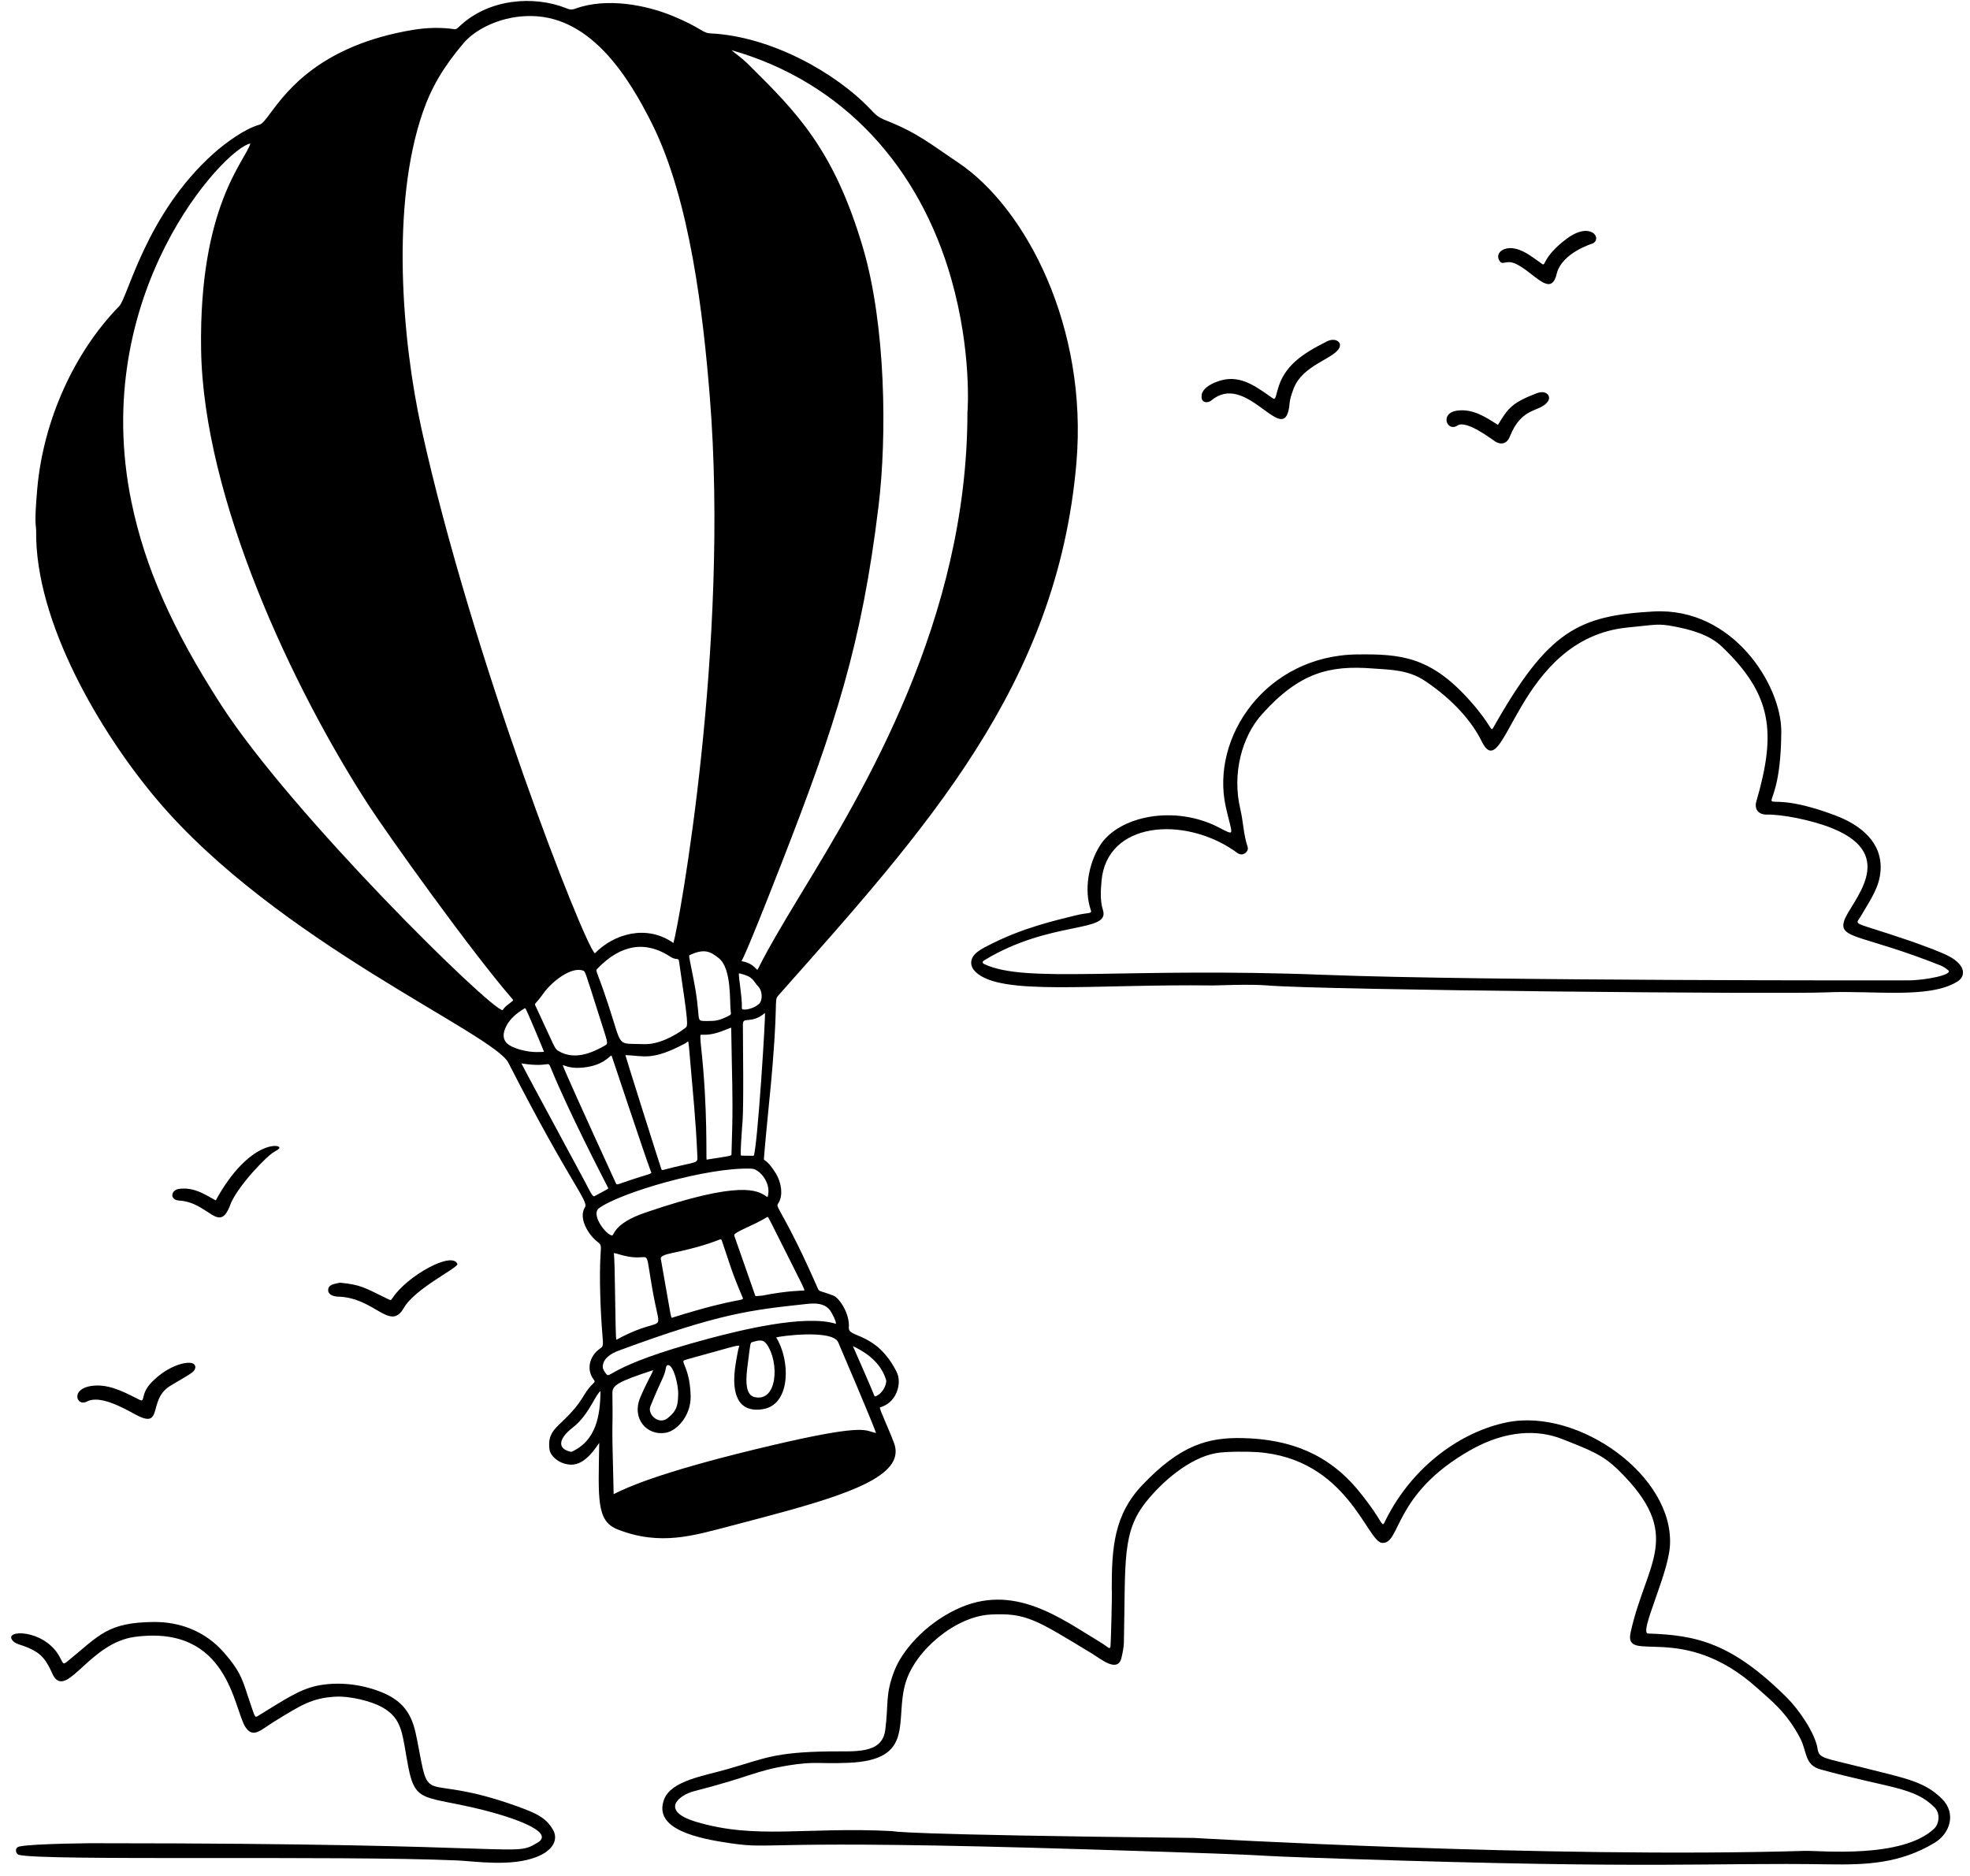 <svg width="147" height="140" viewBox="0 0 147 140" fill="none" xmlns="http://www.w3.org/2000/svg">
<path d="M99.021 25.475C97.193 26.395 95.812 27.284 95.331 29.11C95.143 29.825 95.141 29.84 94.923 29.688C93.865 28.956 92.799 28.11 91.45 28.313C90.777 28.415 89.635 28.895 89.664 29.567C89.616 30.025 90.076 30.145 90.4 29.875C92.921 27.773 95.547 32.949 96.134 30.692C96.293 30.084 96.117 30.053 96.544 28.966C97.214 27.263 99.413 26.819 99.906 26.019C100.205 25.534 99.633 25.166 99.02 25.475H99.021Z" fill="black"/>
<path d="M14.153 101.704C13.544 101.673 12.382 102.076 11.332 103.137C10.429 104.051 10.879 104.699 10.4 104.459C9.459 103.99 8.372 103.379 7.239 103.399C5.161 103.438 5.655 105.034 6.482 104.595C7.437 104.088 9.144 105.039 10.073 105.546C12.243 106.732 10.999 104.513 12.654 103.458C13.344 103.019 13.955 102.722 14.371 102.397C14.66 102.17 14.691 101.731 14.153 101.704Z" fill="black"/>
<path d="M29.293 96.864C29.167 97.056 29.16 97.048 28.944 96.943C27.168 96.083 26.956 95.881 25.371 95.726C25.015 95.807 24.442 95.841 24.491 96.329C24.522 96.647 24.927 96.758 25.246 96.767C27.965 96.84 29.105 99.403 30.131 97.612C30.97 96.148 34.229 94.595 34.13 94.332C33.757 93.34 30.379 95.214 29.293 96.864Z" fill="black"/>
<path d="M114.669 29.347C112.771 30.075 112.52 30.495 111.773 31.71C110.893 31.15 109.93 30.491 108.754 30.641C107.385 30.814 107.981 32.274 108.757 31.755C109.427 31.307 111.353 32.82 111.602 32.967C112.045 33.229 112.466 33.081 112.656 32.598C113.558 30.308 114.891 30.8 115.492 29.974C115.785 29.57 115.39 29.072 114.669 29.348V29.347Z" fill="black"/>
<path d="M116.884 17.832C115.114 19.165 115.342 19.89 115.084 19.707C114.172 19.06 113.605 18.589 112.775 18.515C112.005 18.499 111.65 18.97 111.844 19.372C112.113 19.93 112.315 19.32 113.109 19.69C114.458 20.319 115.722 22.257 116.154 20.451C116.535 18.856 118.838 18.174 118.854 18.167C119.584 17.791 118.687 16.474 116.885 17.832L116.884 17.832Z" fill="black"/>
<path d="M16.098 89.586C15.247 89.107 14.445 88.579 13.36 88.725C12.746 88.808 12.63 89.552 13.38 89.597C15.593 89.729 16.354 92.17 17.198 89.876C17.507 89.034 18.63 87.728 18.889 87.444C20.46 85.72 20.509 86.02 20.808 85.73C21.198 85.351 18.633 84.955 16.099 89.585L16.098 89.586Z" fill="black"/>
<path d="M82.958 118.598C82.958 115.525 83.111 113.051 85.265 110.798C88.074 107.859 90.104 107.263 92.732 107.322C96.27 107.402 99.14 108.518 101.379 111.258C103.442 113.782 103.03 114.167 103.418 113.396C105.452 109.353 109.084 106.823 112.462 106.143C117.798 105.07 124.94 110.149 124.609 115.369C124.472 117.539 122.278 121.884 122.977 121.907C126.552 122.024 129.202 122.574 133.35 126.705C134.208 127.559 135.45 129.338 135.625 130.509C135.735 131.245 136.112 131.18 138.909 131.887C142.235 132.727 143.594 132.942 144.907 134.243C145.996 135.321 145.516 136.829 144.35 137.53C141.762 139.087 139.225 139.174 136.501 139.133C127.358 138.993 123.871 139.49 100.769 138.735C89.332 138.361 100.002 138.604 81.291 138.02C56.23 137.237 57.906 138.051 54.559 137.566C52.169 137.219 48.705 136.549 49.554 134.288C50.078 132.896 52.524 132.529 54.221 132.045C57.062 131.236 57.715 130.764 61.901 130.704C63.746 130.677 65.819 130.944 66.057 129.11C66.318 127.097 66.039 126.486 66.745 124.67C67.297 123.252 68.925 121.276 71.334 120.119C75.604 118.066 79.106 120.747 82.136 122.577C82.704 122.92 82.797 123.125 82.864 122.894C82.887 122.816 83.006 118.596 82.957 118.596L82.958 118.598ZM83.865 122.565C83.856 122.952 83.773 123.324 83.689 123.697C83.416 124.896 82.132 123.796 81.488 123.406C77.311 120.881 76.585 120.348 73.907 120.491C71.309 120.631 68.313 123.138 67.579 125.566C66.726 128.383 68.364 131.343 63.317 131.555C61.074 131.65 60.836 131.424 58.832 131.75C56.339 132.156 56.05 132.581 51.827 133.664C50.596 133.98 49.245 135.146 51.929 135.954C56.401 137.3 60.082 136.32 66.566 136.651C66.715 136.659 66.6 136.918 89.096 137.162C89.114 137.162 115.401 138.701 134.686 138.128C135.808 138.094 141.935 138.74 144.331 136.463C144.687 136.124 144.812 135.342 144.353 134.881C142.837 133.355 141.06 133.476 135.851 132.05C134.632 131.716 134.854 130.724 134.333 129.727C133.301 127.755 132.123 126.881 131.154 126.004C125.514 120.902 121.136 124.282 121.676 121.824C122.828 116.576 125.734 114.586 120.767 109.714C119.6 108.57 118.681 108.229 116.567 107.393C114.747 106.673 112.379 106.726 109.766 108.195C103.895 111.496 104.544 115.278 103.117 115.141C101.997 115.035 100.517 108.817 93.775 108.367C93.183 108.327 91.499 108.303 90.716 108.449C88.706 108.823 86.718 110.599 85.561 112.028C83.704 114.322 83.993 116.425 83.864 122.565L83.865 122.565Z" fill="black"/>
<path d="M101.288 48.839C104.509 48.804 106.752 48.974 109.728 52.338C111.326 54.145 111.227 54.66 111.425 54.309C115.532 47.029 117.802 45.947 123.383 45.634C129.308 45.301 132.936 51.145 132.918 54.6C132.875 62.778 129.707 58.131 136.941 60.85C138.868 61.575 140.451 62.878 140.328 64.935C140.254 66.167 139.663 66.995 138.842 68.394C138.428 69.099 138.093 68.712 142.303 70.142C142.842 70.326 144.742 70.992 145.436 71.365C146.715 72.052 146.676 72.866 146.066 73.248C143.939 74.575 139.768 73.894 136.223 74.06C133.178 74.204 98.858 73.901 94.54 73.54C93.243 73.431 90.782 73.546 90.525 73.543C81.422 73.431 74.681 74.339 72.802 72.537C72.374 72.127 72.353 71.604 72.778 71.18C73.027 70.931 73.334 70.773 73.637 70.614C76.275 69.225 78.864 68.665 80.236 68.321C81.253 68.066 81.505 68.231 81.393 67.908C80.886 66.438 81.209 64.493 82.069 63.115C83.451 60.9 87.617 60.046 90.907 61.732C92.256 62.423 91.949 62.388 91.467 60.212C90.312 55.002 94.484 48.911 101.289 48.838L101.288 48.839ZM142.388 73.163C143.609 73.167 145.839 72.742 145.358 72.392C145.187 72.268 145.015 72.136 144.821 72.059C139 69.736 137.167 70.09 137.611 68.712C138.055 67.335 141.768 63.883 136.763 61.831C135.164 61.175 132.893 60.764 131.83 60.791C131.265 60.806 130.879 60.424 131.057 59.809C132.566 54.625 132.224 51.832 128.49 48.26C127.572 47.382 126.239 47.003 124.968 46.759C123.697 46.514 123.608 46.62 121.465 46.828C113.083 47.639 112.311 58.89 110.559 55.317C109.888 53.95 108.531 52.288 106.336 50.818C105.068 49.968 103.719 49.985 102.423 49.886C99.214 49.641 96.965 50.177 94.152 53.321C92.669 54.98 91.922 57.742 92.554 60.391C92.774 61.314 92.785 62.277 93.092 63.182C93.159 63.379 93.073 63.549 92.908 63.67C92.562 63.926 92.257 63.595 92.096 63.485C88.287 60.876 82.569 61.322 82.194 65.759C82.133 66.48 82.081 67.215 82.305 67.932C82.839 69.645 78.396 68.659 73.452 71.661C73.284 71.763 73.282 71.872 73.452 71.952C76.565 73.419 83.834 72.166 98.844 72.751C110.829 73.218 142.345 73.163 142.388 73.163V73.163Z" fill="black"/>
<path d="M7.431 137.558C39.882 137.558 38.229 138.633 40.118 137.51C41.519 136.676 37.918 135.543 36.099 135.088C31.696 133.986 31.005 134.626 30.471 131.887C29.998 129.455 30.097 128.267 28.471 127.382C27.711 126.969 26.146 126.558 25.022 126.621C23.279 126.719 22.46 127.244 20.392 128.523C19.444 129.109 18.883 129.756 18.313 128.887C17.431 127.542 17.066 121.219 10.057 122.158C6.767 122.598 5.109 126.554 4.064 125.188C3.828 124.88 3.58 123.787 2.64 123.241C1.681 122.685 1.255 122.796 0.941 122.43C0.226 121.6 3.227 121.556 4.394 123.551C4.752 124.163 4.661 124.288 5.062 123.96C7.439 122.015 8.025 121.082 11.459 121.046C13.42 121.025 15.317 121.733 16.707 123.324C18.079 124.893 18.114 125.483 18.664 127.081C19.046 128.187 19.005 128.206 19.274 128.042C21.275 126.82 22.405 126.018 23.864 125.764C25.483 125.483 27.169 125.745 28.528 126.308C30.334 127.057 30.809 128.206 31.111 129.779C32.144 135.139 31.213 132.169 38.475 134.762C40.035 135.319 40.739 135.644 41.271 136.566C41.622 137.176 41.412 138.034 40.051 138.575C38.142 139.334 35.446 138.9 34.113 138.841C25.353 138.456 3.122 138.891 1.409 138.423C1.17 138.358 1.06 137.898 1.436 137.805C2.348 137.58 7.431 137.541 7.431 137.558Z" fill="black"/>
<path d="M57.436 81.838C58.153 74.523 57.702 74.715 58.083 74.286C69.072 61.893 78.897 51.151 80.321 34.543C81.185 24.478 76.601 15.532 71.458 12.104C69.404 10.732 68.471 9.919 66.112 8.986C65.518 8.752 65.339 8.562 64.982 8.185C62.374 5.423 57.522 2.711 53.017 2.491C52.389 2.462 52.366 2.091 50.215 1.199C48.233 0.377 45.287 -0.201 42.961 0.636C42.621 0.758 42.509 0.714 42.21 0.597C39.874 -0.321 36.519 -0.137 34.296 1.956C34.101 2.14 34.033 2.196 33.911 2.179C32.952 2.034 31.878 2.051 30.806 2.231C23.95 3.377 21.422 6.772 20.207 8.403C19.843 8.892 19.58 9.245 19.377 9.3C18.275 9.6 16.819 10.661 15.908 11.481C10.887 15.981 9.537 22.194 8.898 22.846C5.52 26.303 3.234 31.39 2.782 36.454C2.535 39.238 2.703 39.172 2.697 39.625C2.614 46.446 7.5 54.687 11.709 59.672C20.657 70.267 36.809 77.114 37.934 79.311C42.597 88.429 43.954 89.627 43.645 90.105C43.147 90.88 43.875 92.14 44.617 92.703C44.864 92.89 44.857 92.988 44.819 93.531C44.706 95.16 44.801 97.807 44.949 99.575C45.022 100.444 45.017 100.474 44.759 100.653C44.026 101.161 43.711 102.177 44.296 102.949C44.413 103.104 44.395 103.123 44.213 103.301C43.424 104.078 43.615 104.512 41.947 106.093C41.288 106.717 40.853 107.13 41.009 108.204C41.068 108.603 41.631 109.223 42.496 109.299C43.435 109.383 44.134 108.544 44.714 107.68C44.646 111.893 44.492 113.519 46.096 114.143C49.298 115.388 51.742 114.602 54.587 113.859C60.761 112.245 65.638 110.974 66.642 109.066C66.865 108.642 66.892 108.189 66.722 107.72C66.335 106.653 65.627 105.212 65.658 105.029C66.876 104.715 67.353 103.257 66.896 102.361C65.377 99.381 63.282 99.858 63.34 99.088C63.424 97.997 62.592 96.849 62.212 96.7C61.169 96.293 61.147 96.433 61.024 96.152C58.605 90.631 57.847 90.116 58.042 89.849C58.514 89.204 58.245 88.137 57.903 87.585C57.193 86.442 56.991 86.665 57.002 86.483C57.052 85.765 57.293 83.266 57.433 81.84L57.436 81.838ZM44.808 103.811C44.792 105.612 44.499 107.53 42.631 108.353C41.462 108.117 41.772 107.279 42.712 106.56C43.474 105.979 43.943 105.164 44.286 104.569C44.481 104.23 44.654 103.93 44.808 103.811ZM52.82 99.917C45.044 101.991 45.589 103.028 45.192 102.479C45.079 102.322 44.97 102.175 44.978 101.972C45.007 101.352 45.642 100.989 46.169 100.794C53.73 97.996 56.042 97.764 60.137 97.318C60.657 97.261 61.621 97.157 62.039 97.951C62.161 98.181 62.355 98.484 62.382 98.797C60.059 98.066 55.195 99.283 52.819 99.916L52.82 99.917ZM45.796 93.528C45.806 93.525 45.864 93.506 46.145 93.594C48.4 94.299 48.172 93.054 48.459 94.878C48.709 96.467 48.835 97.06 48.992 97.772C49.352 99.392 49.129 98.287 45.996 99.98C45.898 100.033 45.91 93.782 45.796 93.528ZM50.112 93.519C53.886 92.721 53.75 92.258 53.873 92.614C54.497 94.445 54.595 94.911 55.394 96.778C55.57 97.189 55.484 96.672 50.235 98.312C50.023 98.378 50.169 98.755 49.305 93.914C49.298 93.764 49.567 93.633 50.112 93.519ZM60.024 96.307C59.802 96.329 58.803 96.311 56.878 96.689C56.789 96.705 56.668 96.701 56.556 96.716C56.374 96.742 56.374 96.743 56.318 96.582C55.919 95.44 54.819 92.284 54.79 92.212C54.688 91.963 56.08 91.538 57.279 90.81C57.356 90.846 57.377 90.954 59.062 94.285C59.782 95.708 60.035 96.208 60.024 96.307ZM57.273 89.34C57.233 89.319 57.19 89.29 57.141 89.257C56.54 88.863 55.29 88.042 48.12 90.507C45.745 91.323 45.839 92.218 45.667 92.201C45.224 92.159 44.062 90.64 44.696 90.168C46.251 89.013 52.849 87.071 56.093 87.217C56.689 87.243 57.604 88.328 57.273 89.34ZM15.006 26.084C15.177 37.187 21.822 51.306 27.46 60.023C28.977 62.367 35.216 71.075 38.194 74.506C38.23 74.548 38.297 74.625 38.298 74.647C38.291 74.678 38.046 74.861 38.02 74.881C37.834 75.022 37.641 75.168 37.505 75.386C36.628 75.38 21.812 60.831 16.5 52.608C12.879 47.001 10.818 42.341 9.817 37.499L9.813 37.484C6.6 21.91 16.776 11.065 18.679 10.708C18.328 12 14.84 15.342 15.006 26.084ZM54.609 79.314C54.662 81.813 54.694 82.954 54.581 86.177C54.579 86.228 54.416 86.277 54.093 86.325C54.073 86.328 52.745 86.545 52.725 86.543C52.681 86.437 52.813 82.716 52.33 78.279C52.322 78.203 52.216 77.298 52.278 77.226C52.294 77.216 52.396 77.221 52.415 77.222C53.246 77.253 53.852 76.959 54.555 76.689C54.573 76.772 54.553 76.681 54.609 79.314ZM50.04 71.408C50.43 71.665 50.629 71.475 50.662 71.696C51.389 76.605 51.353 76.549 51.122 76.725C50.302 77.348 49.085 77.966 48.056 77.922C46.281 77.862 46.377 78.141 45.799 76.268C44.591 72.349 44.36 72.518 44.581 72.287C46.327 70.471 48.163 70.175 50.04 71.408ZM46.666 78.742C48.014 78.778 48.613 79.205 51.099 77.882C51.174 77.843 51.233 77.797 51.28 77.76C51.368 77.692 51.368 77.545 51.49 79.037C51.709 81.674 51.904 83.321 52.037 86.281C52.061 86.82 52.049 86.678 50.235 87.118C49.404 87.318 49.41 87.382 49.349 87.246C49.293 87.124 46.673 78.826 46.666 78.741L46.666 78.742ZM43.211 79.691C44.985 79.616 45.494 78.775 45.63 78.766C45.648 78.778 48.157 86.377 48.605 87.528C48.478 87.618 48.492 87.611 48.156 87.713C45.973 88.371 46.052 88.511 45.952 88.294C43.447 82.826 42.148 79.938 41.99 79.491C42.121 79.498 42.467 79.718 43.211 79.691ZM45.145 78.024C44.157 78.586 42.87 79.142 41.679 78.437C41.368 78.251 41.461 78.277 39.948 75.041C39.862 74.86 39.932 75.005 40.556 74.126C41.144 73.298 42.625 72.079 43.546 72.449C43.665 72.497 43.734 72.726 44.616 75.516C45.357 77.862 45.428 77.862 45.144 78.023L45.145 78.024ZM54.376 75.807C53.648 76.186 53.335 76.194 52.863 76.195C52.134 76.197 52.163 76.242 52.1 75.508C51.988 74.202 51.851 73.58 51.62 72.411C51.402 71.321 51.393 71.312 51.472 71.275C52.586 70.757 53.018 71.024 53.63 71.502C54.626 72.28 54.431 74.851 54.525 75.472C54.56 75.701 54.554 75.713 54.376 75.807ZM50.251 70.376C48.255 68.964 45.807 69.685 44.387 71.147C43.548 70.401 35.239 49.168 31.455 32.022C29.998 25.427 29.152 15.27 31.559 8.347C32.196 6.514 33.096 4.987 34.571 3.242C35.544 2.089 37.564 1.141 39.724 1.198C44.183 1.299 46.963 5.847 48.666 9.26C51.506 14.951 52.478 23.569 52.961 29.557C54.465 48.159 50.657 69.016 50.251 70.376ZM37.588 77.163C37.6 77.047 37.702 76.181 38.93 75.387C39.048 75.311 39.166 75.232 39.196 75.242C39.264 75.262 40.58 78.434 40.594 78.491C40.507 78.516 40.093 78.511 40.007 78.513C39.421 78.522 38.26 78.273 37.832 77.863C37.642 77.681 37.56 77.445 37.588 77.163ZM41.124 79.75C42.467 83.022 44.829 87.571 45.395 88.683C45.28 88.78 45.291 88.766 44.433 89.229C44.239 89.334 44.256 89.358 43.601 88.101C43.199 87.331 39.297 80.148 38.909 79.363C41.124 79.704 40.844 79.064 41.123 79.749L41.124 79.75ZM56.668 74.886C56.237 75.322 55.375 75.446 55.358 75.262C55.341 75.078 55.411 75.028 55.231 73.621C55.095 72.566 55.113 72.627 55.203 72.648C56.238 72.897 56.139 73.15 56.601 73.644C56.904 73.968 56.9 74.651 56.668 74.886ZM56.241 86.256C55.991 86.248 55.8 86.248 55.654 86.248C55.459 86.248 55.305 86.248 55.281 86.223C55.233 86.143 55.351 84.39 55.37 84.184C55.437 83.44 55.494 82.797 55.433 76.493C55.426 75.782 55.985 76.498 57.078 75.603C57.155 75.554 56.522 85.668 56.241 86.256ZM56.501 72.369C56.424 72.343 56.149 71.874 55.423 71.749C55.391 71.744 55.352 71.737 55.331 71.731C55.371 71.611 55.45 71.776 58.305 64.459C62.332 54.137 64.305 48.115 65.559 37.743C66.192 32.519 66.097 24.268 64.396 18.497C62.227 11.137 59.43 8.363 55.889 4.851C55.302 4.268 54.878 4.014 54.588 3.745C62.935 6.122 68.62 12.47 70.993 20.849C72.517 26.229 72.207 30.602 72.193 30.739C72.193 30.739 72.189 30.754 72.189 30.762C72.189 46.272 64.417 59.055 59.774 66.693C56.439 72.177 56.658 72.288 56.5 72.369L56.501 72.369ZM65.044 106.856C64.417 106.65 63.635 106.393 56.326 108.168C49.008 109.946 46.737 111.046 45.991 111.407C45.907 111.448 45.832 111.485 45.785 111.503C45.785 111.447 45.793 111.377 45.786 111.309C45.617 104.893 45.746 107.718 45.696 103.996C45.687 103.401 45.986 103.152 48.736 102.253C48.672 102.505 48.249 103.158 47.769 104.311C47.121 105.868 48.268 107.152 49.644 106.93C50.569 106.784 51.574 105.575 51.535 104.178C51.486 102.299 50.908 101.745 50.999 101.562C51.038 101.485 51.16 101.484 53.292 100.884C55.384 100.295 55.187 100.36 55.124 100.581C55.087 100.709 55.082 100.741 55.059 100.86C54.846 101.957 54.523 103.613 55.175 104.587C55.614 105.241 56.467 105.293 57.118 105.122C59 104.631 58.963 101.494 57.921 99.812C58.221 99.701 62.112 99.201 62.542 100.165C62.675 100.465 65.093 106.122 65.369 106.94C65.246 106.922 65.151 106.891 65.044 106.856ZM56.29 104.259C55.506 104.069 55.691 102.634 55.789 101.863C56.001 100.197 55.976 100.209 56.136 100.161C56.684 99.995 56.95 99.958 57.204 100.307C58.175 101.651 58.02 104.677 56.29 104.259ZM50.605 104.098C50.574 104.791 50.567 105.244 49.817 105.838C49.147 106.368 48.287 105.546 48.534 104.944C49.442 102.726 49.559 102.801 49.699 102.039C49.714 101.953 49.767 101.873 49.854 101.873C50.26 101.873 50.642 103.389 50.605 104.098ZM63.645 100.461C65.008 101.103 65.823 101.947 66.135 103.036C66.12 103.51 65.765 104.04 65.355 104.197C65.269 104.231 65.271 104.252 65.149 103.932C64.992 103.517 63.65 100.479 63.644 100.462L63.645 100.461Z" fill="black"/>
</svg>
